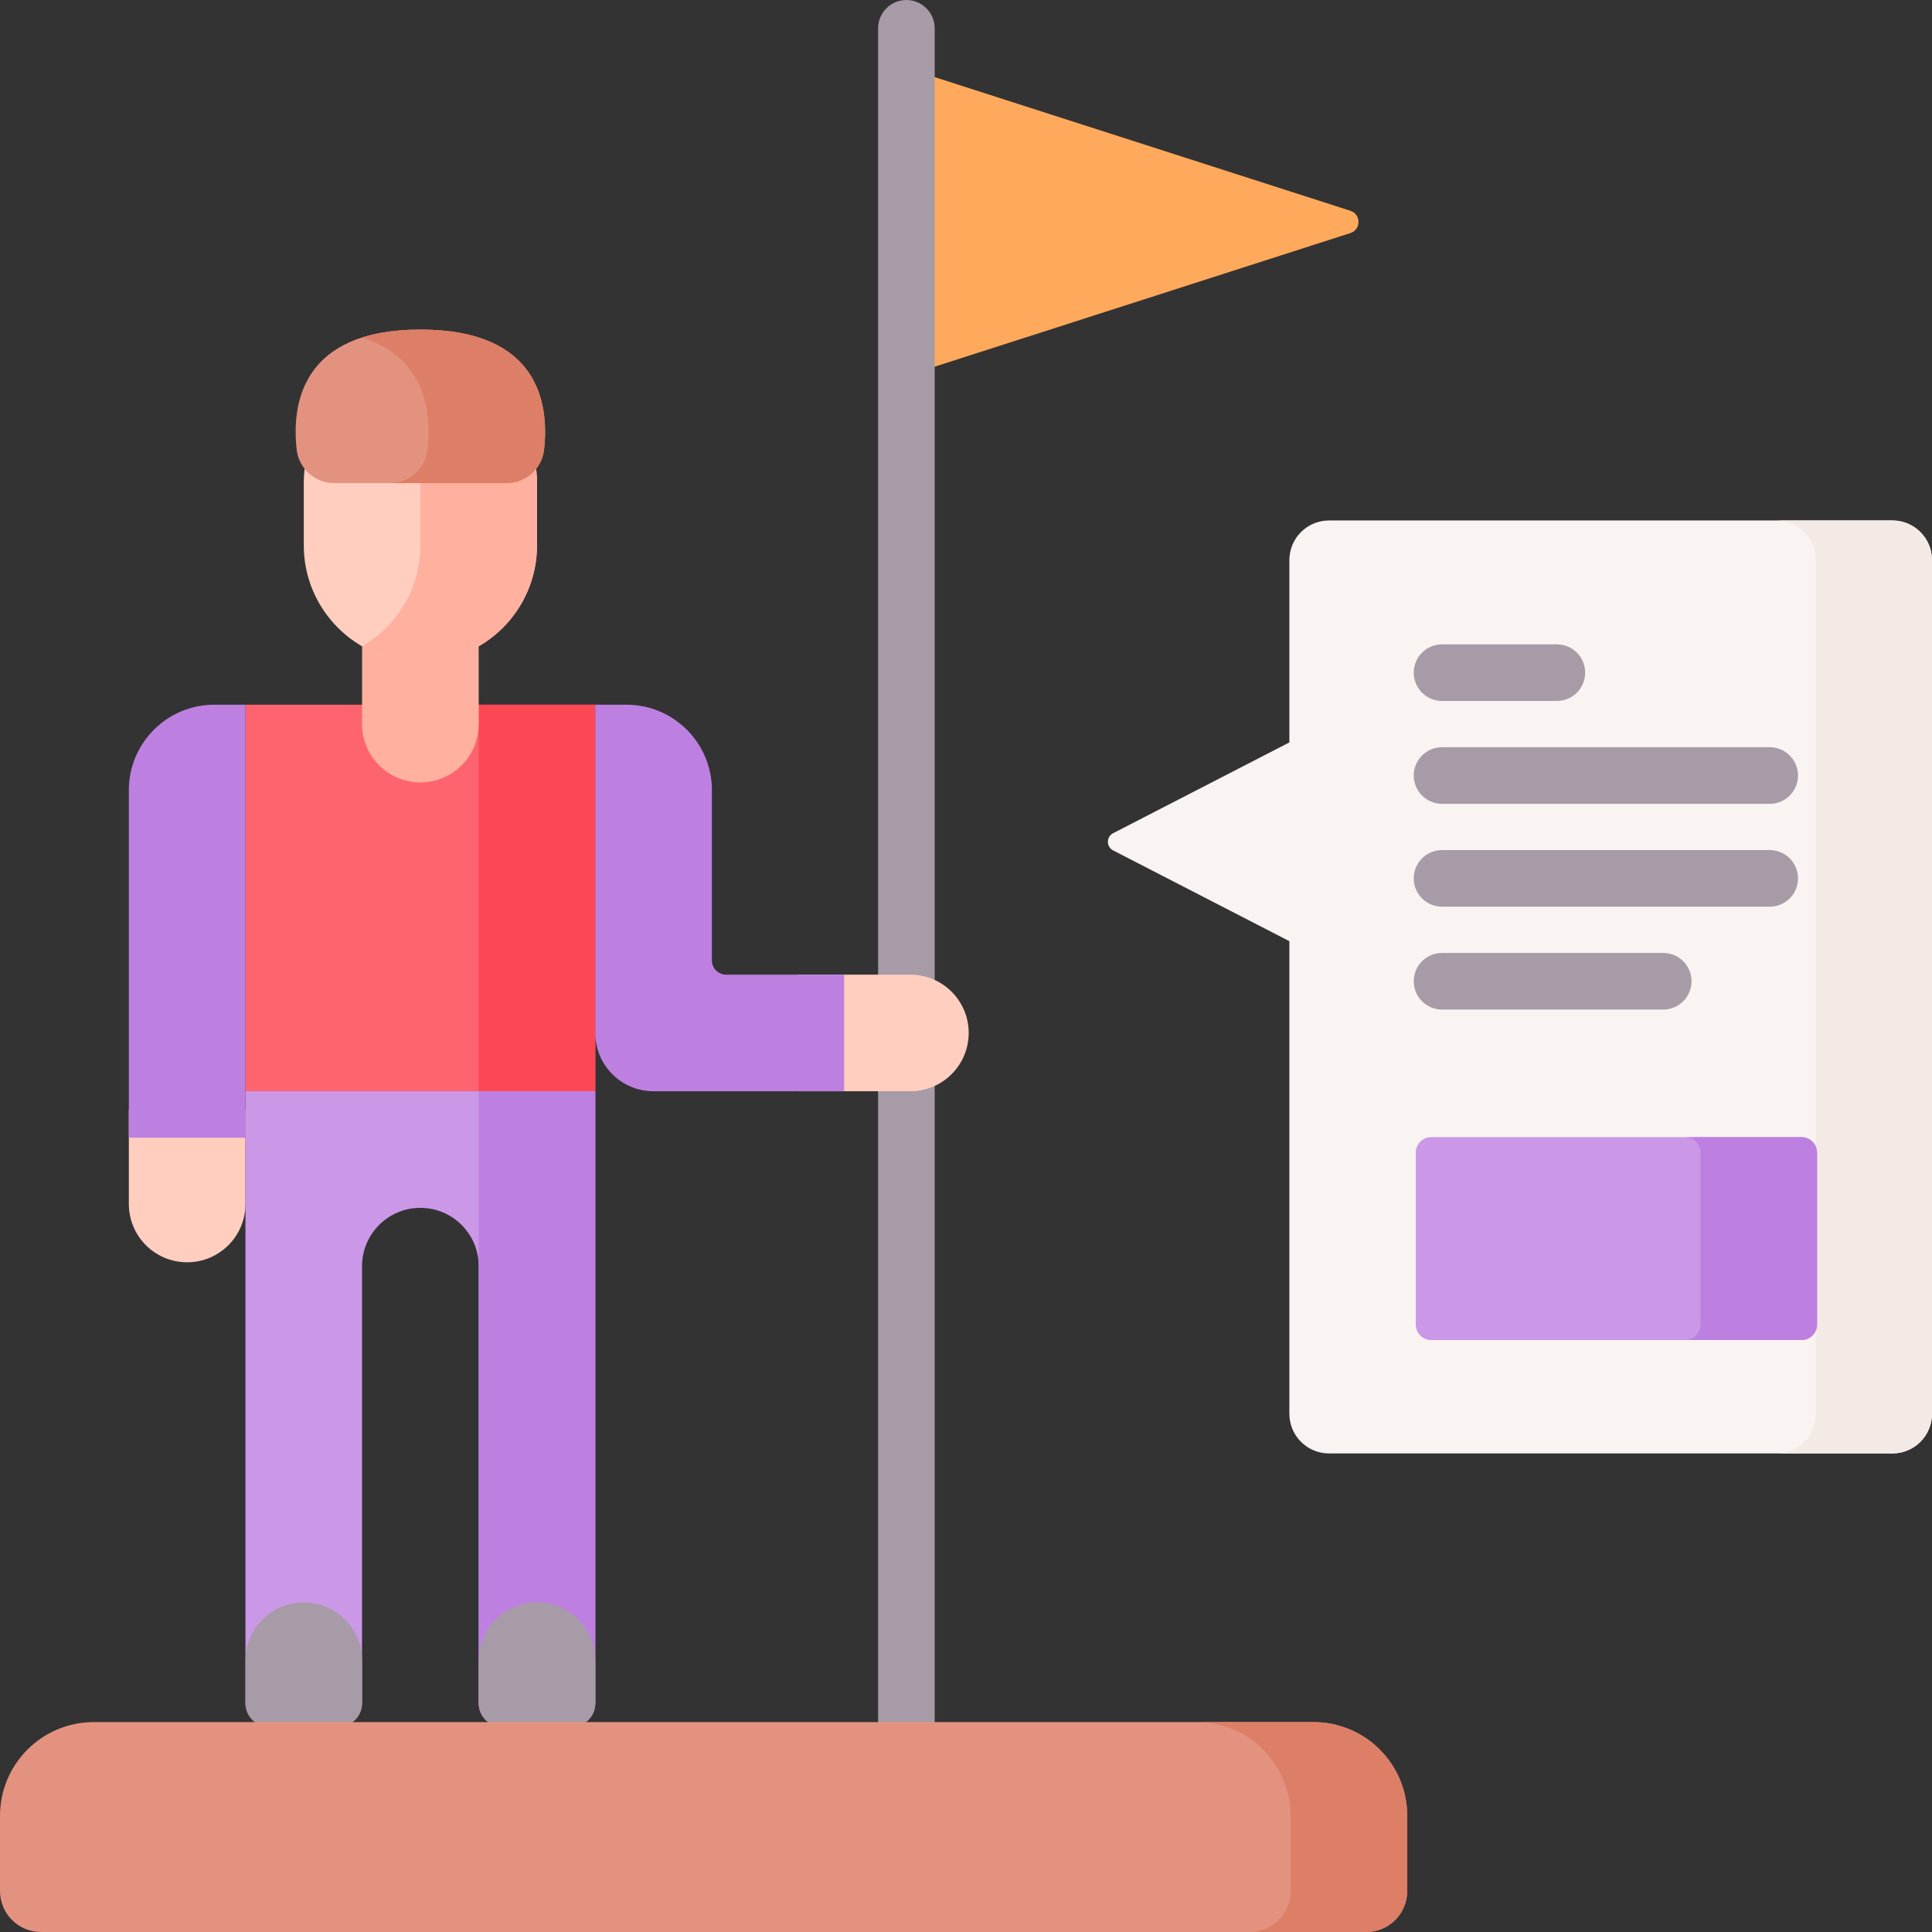 <svg width="48" height="48" viewBox="0 0 48 48" fill="none" xmlns="http://www.w3.org/2000/svg">
<rect x="0" y="0" width="48" height="48" fill="#333333" stroke="none"/>
<g clip-path="url(#clip0_807_1108)">
<path d="M6.098 27.573V29.913C6.098 30.713 5.45 31.361 4.649 31.361C3.849 31.361 3.201 30.713 3.201 29.913V27.573H6.098Z" fill="#FFCEBF"/>
<path d="M22.519 9.336V1.69L33.549 5.236C33.819 5.323 33.819 5.704 33.549 5.791L22.519 9.336Z" fill="#FEA95C"/>
<path d="M22.519 0C22.131 0 21.816 0.315 21.816 0.703V43.364C21.816 43.753 22.131 44.068 22.519 44.068C22.907 44.068 23.222 43.753 23.222 43.364V0.703C23.222 0.315 22.907 0 22.519 0Z" fill="#A79BA7"/>
<path d="M48 13.916V35.125C48 35.669 47.56 36.11 47.016 36.11H33.018C32.475 36.11 32.034 35.669 32.034 35.125V23.383L27.655 21.128C27.482 21.038 27.482 20.791 27.655 20.701L32.034 18.445V13.916C32.034 13.372 32.475 12.931 33.018 12.931H47.016C47.56 12.931 48 13.372 48 13.916Z" fill="#F9F3F1"/>
<path d="M47.016 12.931H44.131C44.674 12.931 45.115 13.372 45.115 13.916V35.125C45.115 35.669 44.674 36.11 44.131 36.11H47.016C47.56 36.11 48 35.669 48 35.125V13.916C48 13.372 47.56 12.931 47.016 12.931Z" fill="#F3EAE6"/>
<path d="M44.759 33.293H35.561C35.347 33.293 35.174 33.12 35.174 32.907V28.639C35.174 28.425 35.347 28.252 35.561 28.252H44.759C44.972 28.252 45.145 28.425 45.145 28.639V32.907C45.145 33.12 44.972 33.293 44.759 33.293Z" fill="#CB97E7"/>
<path d="M44.759 28.253H41.861C42.075 28.253 42.248 28.425 42.248 28.639V32.907C42.248 33.12 42.075 33.293 41.861 33.293H44.759C44.972 33.293 45.145 33.12 45.145 32.907V28.639C45.145 28.425 44.972 28.253 44.759 28.253Z" fill="#BD80E1"/>
<path d="M35.827 17.415H38.68C39.068 17.415 39.383 17.1 39.383 16.712C39.383 16.324 39.068 16.009 38.68 16.009H35.827C35.439 16.009 35.124 16.324 35.124 16.712C35.124 17.1 35.439 17.415 35.827 17.415Z" fill="#A79BA7"/>
<path d="M35.827 19.971H43.968C44.356 19.971 44.671 19.656 44.671 19.268C44.671 18.879 44.356 18.564 43.968 18.564H35.827C35.439 18.564 35.124 18.879 35.124 19.268C35.124 19.656 35.439 19.971 35.827 19.971Z" fill="#A79BA7"/>
<path d="M43.968 21.12H35.827C35.439 21.12 35.124 21.435 35.124 21.823C35.124 22.212 35.439 22.526 35.827 22.526H43.968C44.356 22.526 44.671 22.212 44.671 21.823C44.671 21.435 44.356 21.12 43.968 21.12Z" fill="#A79BA7"/>
<path d="M41.322 23.676H35.827C35.439 23.676 35.124 23.99 35.124 24.379C35.124 24.767 35.439 25.082 35.827 25.082H41.322C41.711 25.082 42.025 24.767 42.025 24.379C42.025 23.99 41.711 23.676 41.322 23.676Z" fill="#A79BA7"/>
<path d="M6.098 17.508H14.79V27.112H6.098V17.508Z" fill="#FE646F"/>
<path d="M11.893 17.508H14.79V27.112H11.893V17.508Z" fill="#FD4755"/>
<path d="M14.79 27.112V42.312C14.79 42.638 14.526 42.903 14.199 42.903H12.484C12.157 42.903 11.893 42.638 11.893 42.312V31.458C11.893 30.658 11.244 30.009 10.444 30.009C9.644 30.009 8.995 30.658 8.995 31.458V42.312C8.995 42.638 8.731 42.903 8.404 42.903H6.689C6.363 42.903 6.098 42.638 6.098 42.312V27.112H14.79Z" fill="#CB97E7"/>
<path d="M11.893 27.112V42.312C11.893 42.638 12.158 42.903 12.484 42.903H14.2C14.526 42.903 14.79 42.638 14.79 42.312V27.112H11.893Z" fill="#BD80E1"/>
<path d="M8.404 42.903H6.689C6.363 42.903 6.098 42.638 6.098 42.312V41.261C6.098 40.461 6.747 39.812 7.547 39.812C8.347 39.812 8.996 40.461 8.996 41.261V42.312C8.995 42.638 8.731 42.903 8.404 42.903Z" fill="#A79BA7"/>
<path d="M14.2 42.903H12.484C12.158 42.903 11.893 42.638 11.893 42.312V41.261C11.893 40.461 12.542 39.812 13.342 39.812C14.142 39.812 14.79 40.461 14.79 41.261V42.312C14.79 42.638 14.526 42.903 14.2 42.903Z" fill="#A79BA7"/>
<path d="M10.444 19.439C9.644 19.439 8.996 18.791 8.996 17.991V14.61H11.893V17.991C11.893 18.791 11.244 19.439 10.444 19.439Z" fill="#FFB09E"/>
<path d="M10.444 16.445C8.844 16.445 7.547 15.148 7.547 13.548V12.003C7.547 10.402 8.844 9.105 10.444 9.105C12.044 9.105 13.342 10.403 13.342 12.003V13.548C13.342 15.148 12.044 16.445 10.444 16.445Z" fill="#FFCEBF"/>
<path d="M10.444 9.105C9.916 9.105 9.422 9.247 8.996 9.494C9.861 9.995 10.444 10.93 10.444 12.003V13.548C10.444 14.62 9.861 15.556 8.996 16.057C9.422 16.303 9.916 16.445 10.444 16.445C12.044 16.445 13.342 15.148 13.342 13.548V12.003C13.342 10.402 12.044 9.105 10.444 9.105Z" fill="#FFB09E"/>
<path d="M19.823 27.112H22.618C23.418 27.112 24.067 26.463 24.067 25.663C24.067 24.863 23.418 24.215 22.618 24.215H19.823V27.112Z" fill="#FFCEBF"/>
<path d="M3.201 28.266V19.632C3.201 18.459 4.152 17.508 5.325 17.508H6.098V28.266H3.201Z" fill="#BD80E1"/>
<path d="M8.306 12.003H12.583C13.062 12.003 13.466 11.643 13.518 11.166C13.643 10.043 13.4 8.188 10.444 8.188C7.488 8.188 7.246 10.043 7.37 11.166C7.423 11.643 7.826 12.003 8.306 12.003Z" fill="#E49280"/>
<path d="M10.444 8.188C9.861 8.188 9.386 8.261 8.996 8.385C10.583 8.892 10.721 10.264 10.621 11.166C10.568 11.643 10.165 12.003 9.686 12.003H12.583C13.062 12.003 13.466 11.643 13.518 11.166C13.643 10.043 13.401 8.188 10.444 8.188Z" fill="#DD7F66"/>
<path d="M33.944 48H1.018C0.456 48 0 47.544 0 46.982V45.115C0 43.828 1.043 42.785 2.33 42.785H32.632C33.919 42.785 34.962 43.828 34.962 45.115V46.982C34.962 47.544 34.506 48 33.944 48Z" fill="#E49280"/>
<path d="M32.632 42.785H29.734C31.021 42.785 32.064 43.828 32.064 45.115V46.982C32.064 47.544 31.608 48 31.046 48H33.944C34.506 48 34.962 47.544 34.962 46.982V45.115C34.962 43.828 33.919 42.785 32.632 42.785Z" fill="#DD7F66"/>
<path d="M20.971 24.215V27.112H16.236C15.438 27.112 14.79 26.465 14.79 25.666V17.508H15.563C16.736 17.508 17.687 18.459 17.687 19.633V23.863C17.687 24.057 17.845 24.215 18.039 24.215H20.971Z" fill="#BD80E1"/>
</g>
<defs>
<clipPath id="clip0_807_1108">
<rect width="48" height="48" fill="white"/>
</clipPath>
</defs>
</svg>
